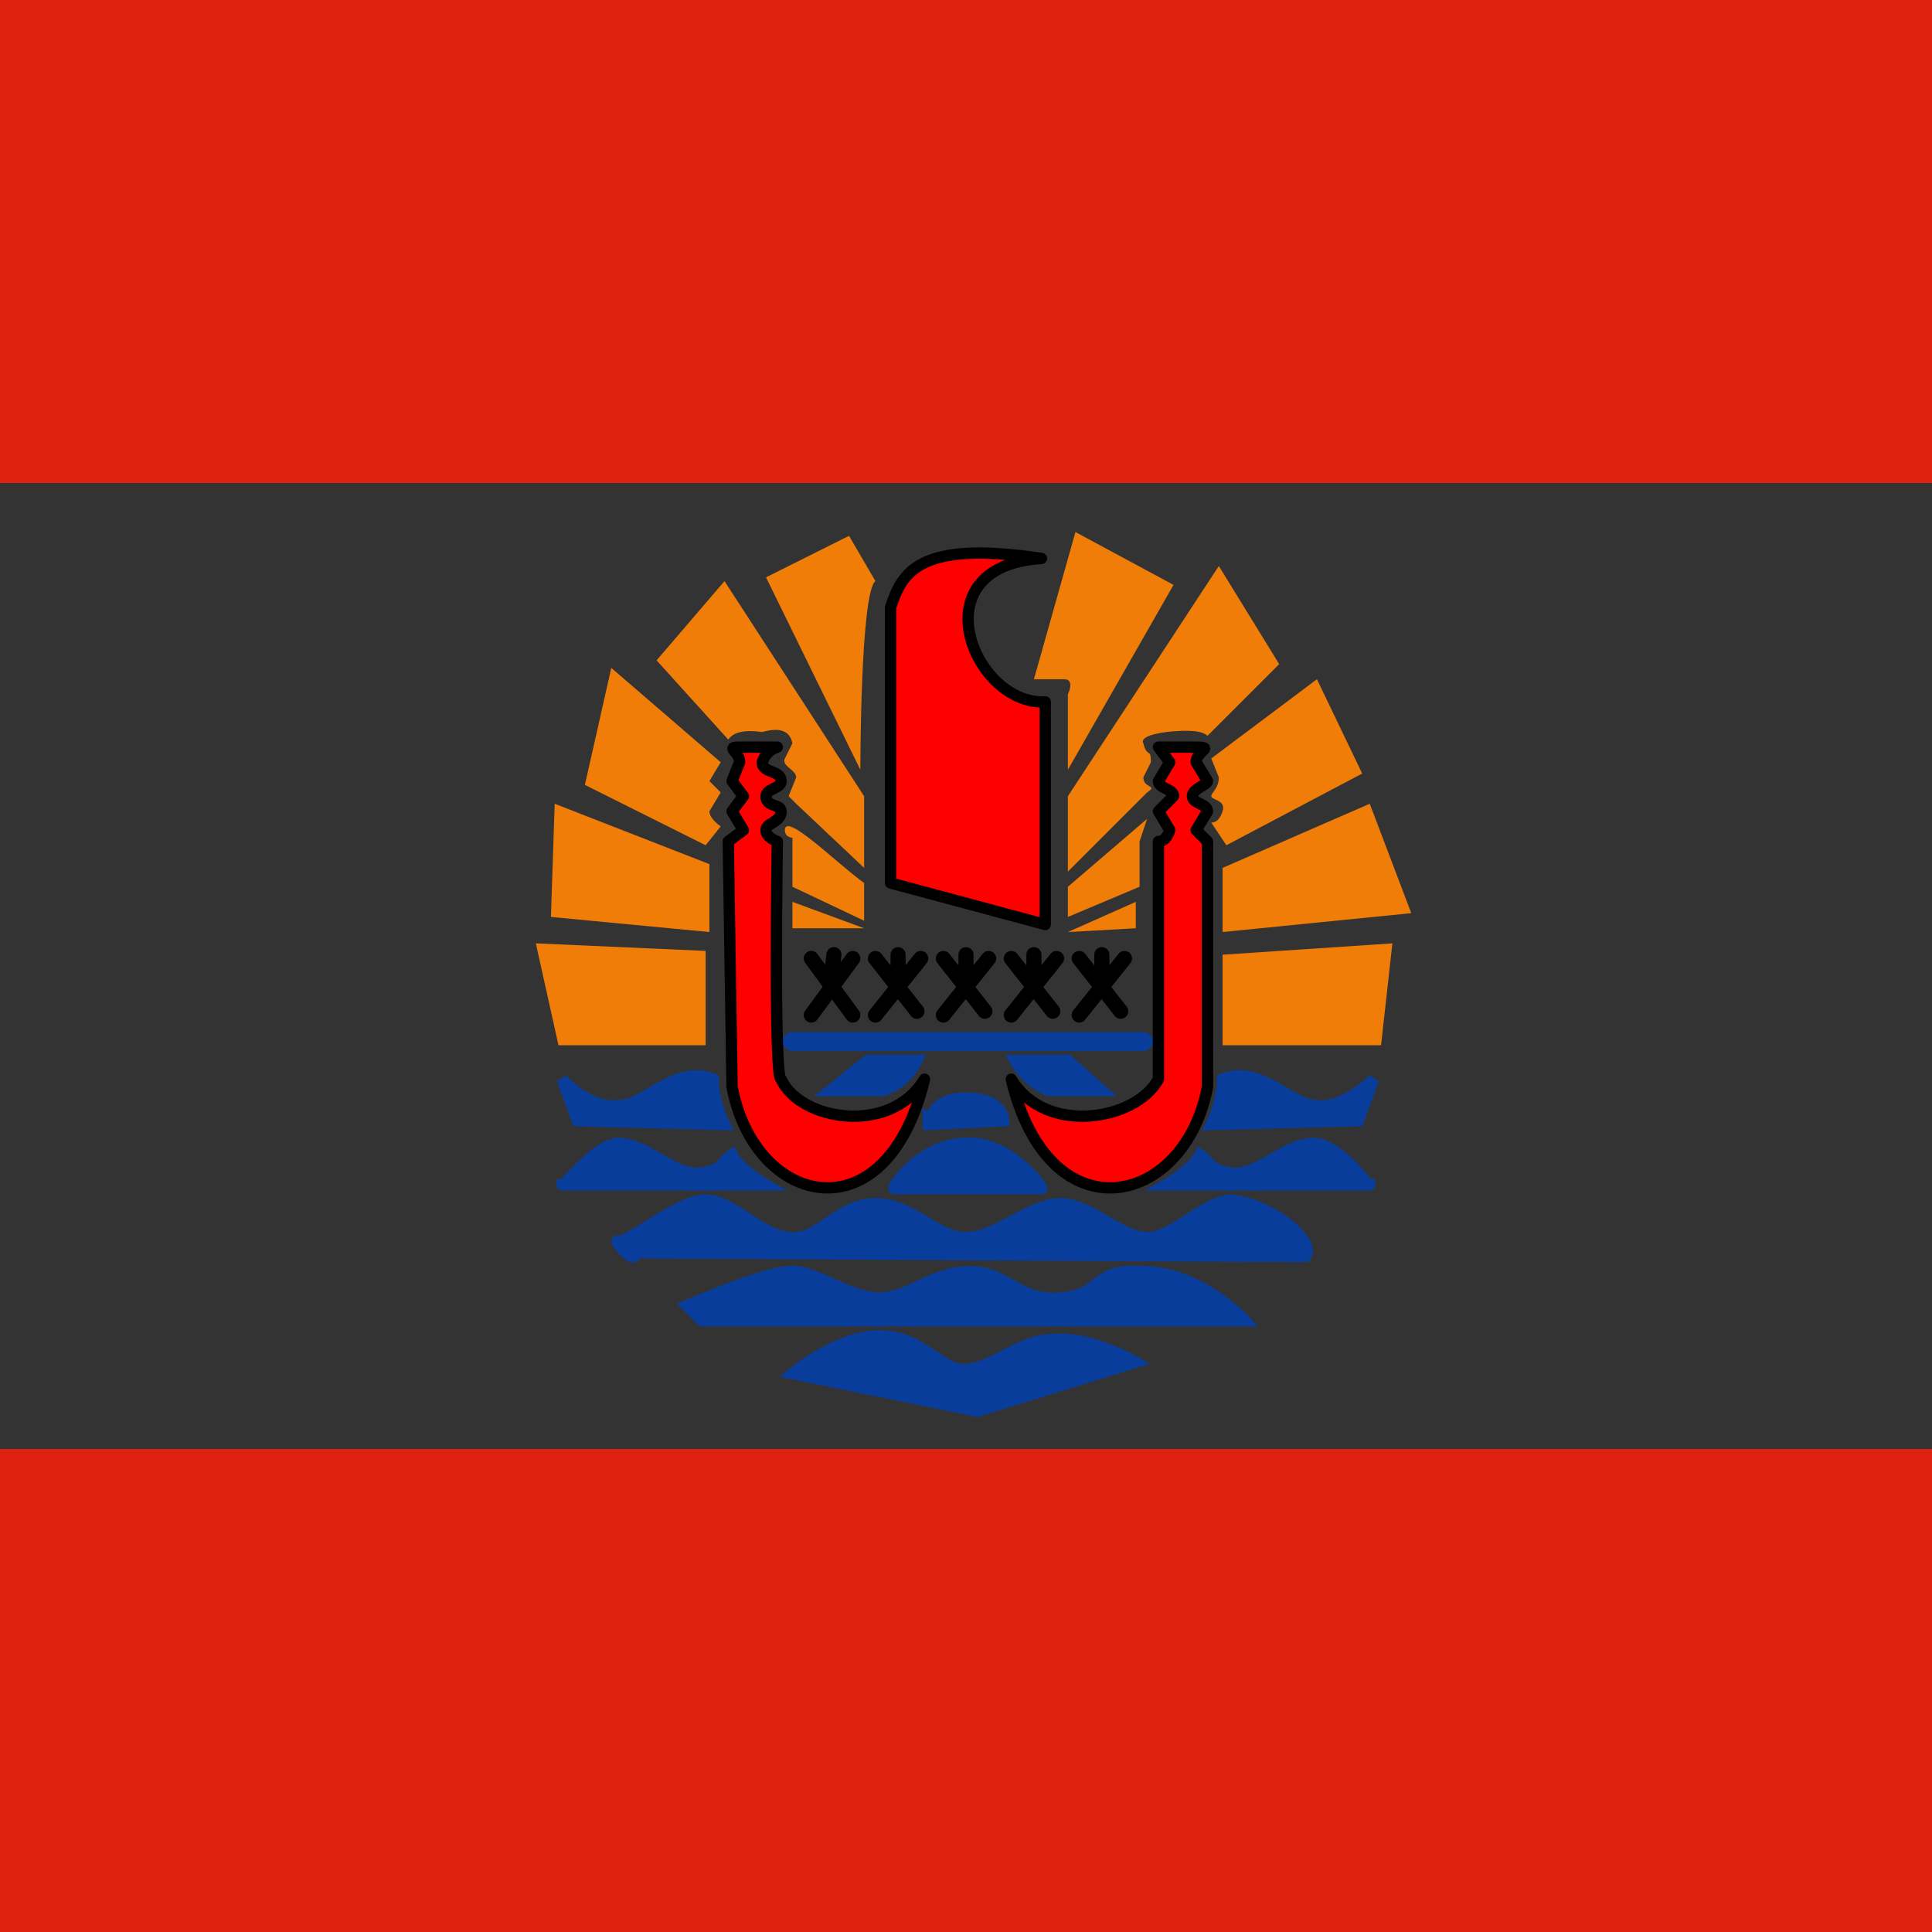 <svg xmlns="http://www.w3.org/2000/svg" viewBox="0 0 512 512"><rect x="0" y="0" width="512" height="512" fill="#333333" stroke="none"/><defs><clipPath id="pf-a"><path d="M0 0h512v512H0z"/></clipPath></defs><g clip-path="url(#pf-a)"><path fill="#fff" d="M0 0h512v512H0z" style="width:0"/><path fill="#083d9c" fill-rule="evenodd" stroke="#083d9c" stroke-width="3" d="M210 364s12-10 23-10 15 8 22 9c8 0 15-8 24-8 10-1 22 6 22 6l-42 13zm-24-14h144s-12-13-27-13c-14-1-10 6-22 7-11 1-14-7-24-7s-16 7-24 7-18-8-24-7c-6 0-27 9-27 9zm-18-18 178 1c3-4-9-14-20-15-8 1-15 10-22 10s-15-9-23-9-17 9-25 9-14-9-24-9-15 10-23 9-15-10-22-10-20 11-23 11c-2-1 3 5 4 4z"/><path fill="red" fill-rule="evenodd" stroke="#000" stroke-linejoin="round" stroke-width="3" d="m236 234 41 11v-59c-19 1-34-36-1-38-33-5-37 4-40 13z"/><path fill="#083d9c" fill-rule="evenodd" stroke="#083d9c" stroke-linecap="round" stroke-width="5" d="M210 276h93"/><path fill="none" stroke="#000" stroke-linecap="round" stroke-width="4" d="m215 254 11 15m-11 0 11-15m-5-1-1 9m12-8 11 14m-11 1 12-15m-6-1v9m12-8 11 14m-11 1 12-15m-6-1v9m12-8 11 14m-11 1 12-15m-6-1v9m12-8 11 14m-11 1 12-15m-6-1v9"/><path fill="#ef7d08" fill-rule="evenodd" d="M148 277h39v-25l-45-2zm-2-34 42 4v-18l-41-16zm9-35 32 16 4-5s-3-2-3-4l3-5-3-3 3-5-29-25zm211 69h-42v-24l45-3zm-42-30 50-5-11-29-39 17zm37-42-36 19-4-6q2 0 3-3c1-3-3-3-3-4s2-2 2-5l-2-5 28-21zm-78 42 18-1v-7zm-54-1h-19v-7zm0-2-19-9v-13s-2 0-2-2c0-5 14 9 21 14zm54-1v-8l21-18-2 6v12zm-109-68 19 21q2-3 9-2 7-2 8 3l-2 4c-1 2 3 3 3 5l-2 5 2 2 18 17v-19l-37-57zm29-22 25 51s0-47 4-50l-7-12zm108 2-28 49v-20s2-4-1-4h-8l11-39zm28 21-19 19q-2-2-11-1-7 1-6 3c1 4 2 1 2 5l-2 4c0 3 4 2 1 4l-21 21v-20l40-61z"/><path fill="red" fill-rule="evenodd" stroke="#000" stroke-linejoin="round" stroke-width="3" d="M245 286c-9 15-33 11-38 0-2 0-1-63-1-63s-3-1-3-3 4-2 4-5c0-2-4-1-4-4 0-2 4-2 4-4 0-3-5-2-5-5q1-3 4-4h-10c-4 0 0 1 0 4l-2 5 3 4-3 4 3 5-4 3 1 65c6 32 41 40 51-2zm23 0c9 15 33 11 39 0v-63q2 0 3-3l-3-5 4-4c0-2-4-2-4-4l3-5-3-4h10c5 0 0 1 0 4l3 5c0 1-4 2-4 4s4 2 4 4l-3 5 3 3v65c-6 32-42 40-52-2z"/><path fill="#083d9c" fill-rule="evenodd" stroke="#083d9c" stroke-width="3" d="M237 315h39c1 0-9-13-20-12-12 0-20 12-19 12zm126-1h-54s7-4 9-8c3 2 2 4 9 5 7 0 14-8 21-8s15 12 15 11zm-214 0h54s-7-4-9-8c-3 2-2 4-9 5-7 0-14-8-21-8-6 0-15 12-15 11zm4-17 39 1s-3-6-3-12c-10-4-18 7-25 7-8 1-15-7-15-7zm207 0-39 1s3-6 3-12c10-4 18 7 25 7 7 1 15-7 15-7zm-114 1 20-1s0-6-10-6-9 7-10 6zm-12-9q6-2 9-8h-13l-10 8zm44 0a18 18 0 0 1-9-8h14l9 8z"/><path fill="#de2010" fill-rule="evenodd" d="M-128 384h768v128h-768zm0-384h768v128h-768z"/></g></svg>